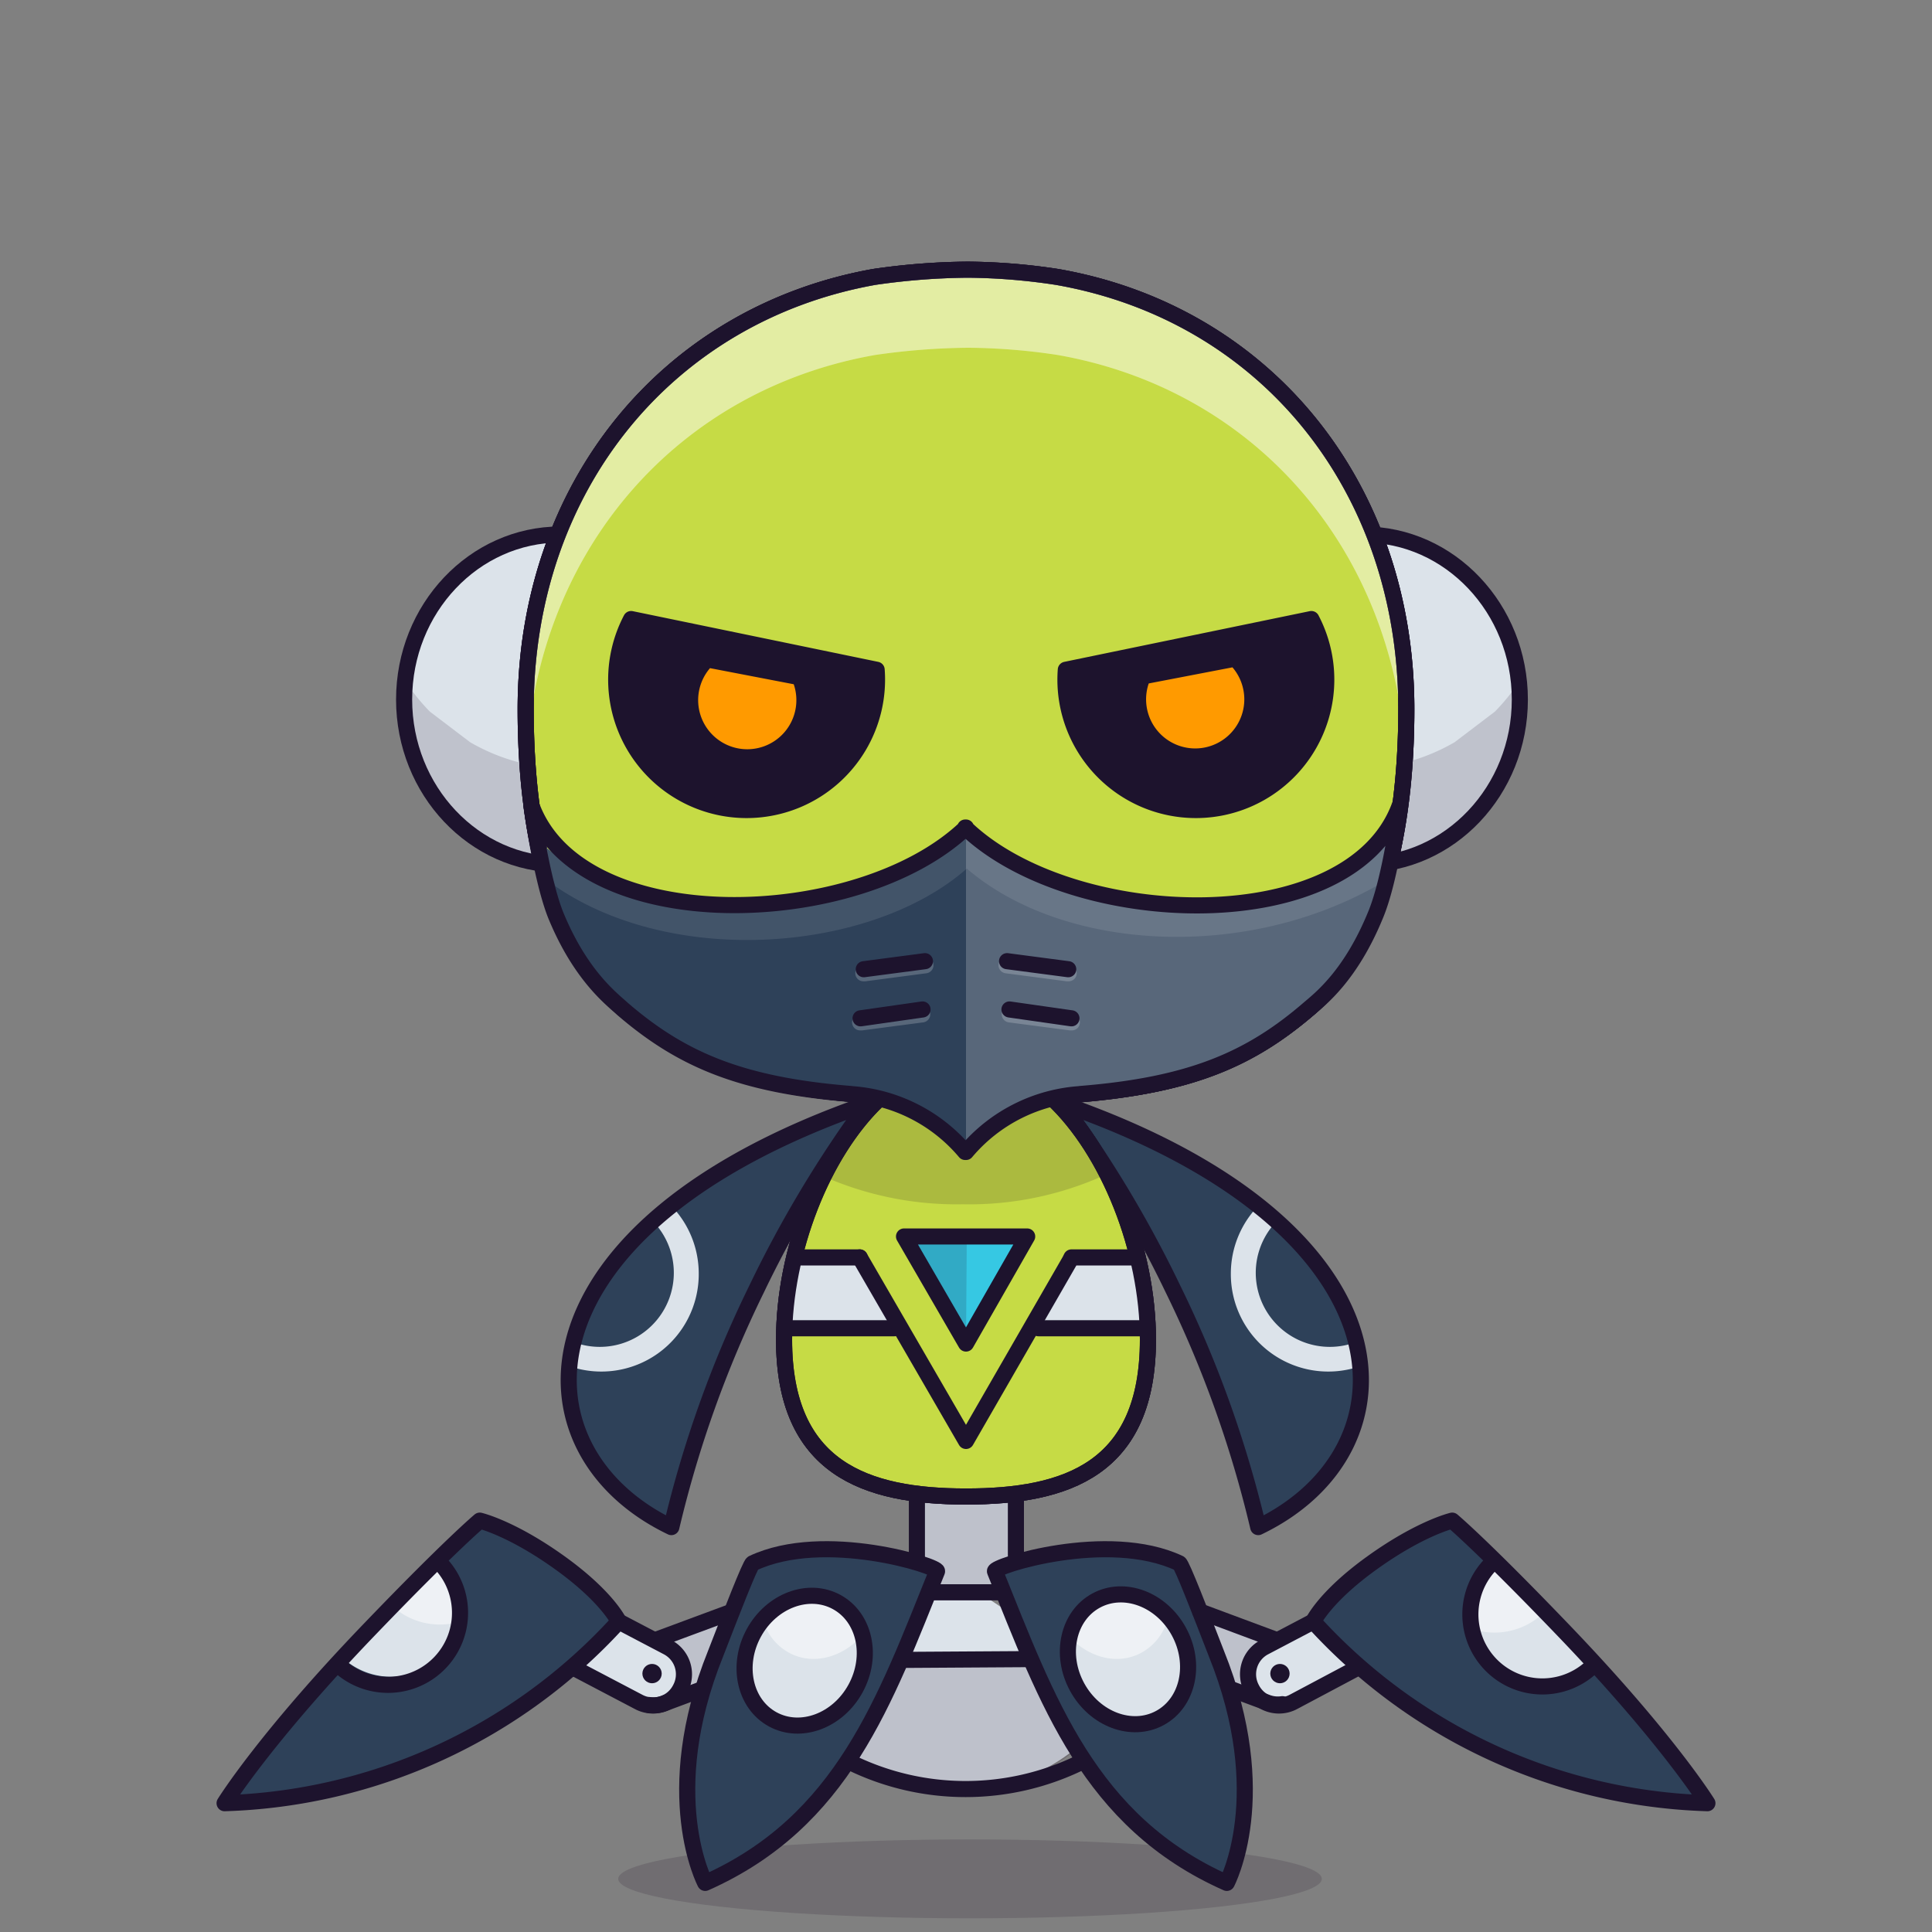 <svg xmlns="http://www.w3.org/2000/svg" xmlns:xlink="http://www.w3.org/1999/xlink" viewBox="0 0 240 240">
  <rect x="0" y="0" width="240" height="240" fill="#808080" stroke="none"/>
  <ellipse cx="120.5" cy="233.4" rx="43.7" ry="4.9" style="fill:#180621;opacity:0.15"/>
  <g>
    <title>01</title>
    <rect x="114.3" y="185.8" width="11.4" height="11.83" style="fill:#dce3ea"/>
    <rect x="114.3" y="185.8" width="11.4" height="11.83" style="fill:#180621;opacity:0.15"/>
    <path d="M122.5,198.4l-5.2-.6-16.5,10.8c1.3,14.5,19.7,13.5,19.7,13.5,12.5,0,19.5-12,19.5-12Z" style="fill:#dce3ea"/>
    <path d="M132.8,206.1H105.8l-5.1,3.2c1.3,13.9,19.7,12.9,19.7,12.9,12.5,0,19.5-11.5,19.5-11.5Z" style="fill:#180621;opacity:0.15"/>
    <rect x="79" y="202.1" width="17.5" height="6.9" rx="3.2" ry="3.2" transform="translate(-63.1 40.6) rotate(-19.3)" style="fill:#dce3ea"/>
    <rect x="79" y="202.1" width="17.5" height="6.9" rx="3.2" ry="3.2" transform="translate(-63.1 40.6) rotate(-19.3)" style="fill:#180621;opacity:0.15"/>
    <rect x="68.9" y="202.6" width="16.2" height="6.37" rx="3.2" ry="3.2" transform="translate(104.5 -12.2) rotate(27.7)" style="fill:#dce3ea"/>
    <rect x="143.8" y="201.7" width="17.5" height="6.9" rx="3.2" ry="3.2" transform="translate(216.1 452.7) rotate(-157.8)" style="fill:#dce3ea"/>
    <rect x="143.8" y="201.7" width="17.5" height="6.9" rx="3.2" ry="3.2" transform="translate(216.1 452.7) rotate(-157.8)" style="fill:#180621;opacity:0.15"/>
    <rect x="155.2" y="202.8" width="16.2" height="6.37" rx="3.2" ry="3.2" transform="translate(397.8 324.5) rotate(155.2)" style="fill:#dce3ea"/>
    <path d="M27.9,224a69,69,0,0,0,48.9-22.5h.1s-1.4-3.1-7.4-7.4-9.9-5.2-9.9-5.2-3.6,3-13.5,13.3C32.9,215.9,27.9,224,27.9,224Z" style="fill:#2e4159"/>
    <path d="M87.8,233.9c17.1-7.6,22.3-22.6,28.8-38.7.3-.6-14-5.2-22.9-1-.3.1-2.7,6.3-4.6,11.2C82,223,87.8,233.9,87.8,233.9Z" style="fill:#2e4159"/>
    <path d="M212.1,224a69,69,0,0,1-48.9-22.5h-.1s1.4-3.1,7.4-7.4,9.9-5.2,9.9-5.2,3.6,3,13.5,13.3C207.1,215.9,212.1,224,212.1,224Z" style="fill:#2e4159"/>
    <path d="M152.2,233.9c-17.1-7.6-22.3-22.6-28.8-38.7-.3-.6,14-5.2,22.9-1,.3.1,2.7,6.3,4.6,11.2C158,223,152.2,233.9,152.2,233.9Z" style="fill:#2e4159"/>
    <ellipse cx="100.3" cy="206.2" rx="8.3" ry="7.2" transform="translate(-128.7 195.7) rotate(-61.4)" style="fill:#dce3ea"/>
    <path d="M185.3,194.2a8.9,8.9,0,1,0,12.6,12.7" style="fill:#dce3ea"/>
    <ellipse cx="140.1" cy="206.2" rx="7.2" ry="8.3" transform="translate(-81.5 92.1) rotate(-28.6)" style="fill:#dce3ea"/>
    <path d="M54.9,193a8.9,8.9,0,1,1-12.6,12.7" style="fill:#dce3ea"/>
    <path d="M57.3,201.4a8.9,8.9,0,0,0-2.4-8.4l-6.3,6.4a8.8,8.8,0,0,0,8.7,2Z" style="fill:#fff;opacity:0.5"/>
    <path d="M98,205.3c3.1,1.7,7,.5,9.4-2.5a6.7,6.7,0,0,0-3.2-4c-3.1-1.7-7-.5-9.4,2.5A6.7,6.7,0,0,0,98,205.3Z" style="fill:#fff;opacity:0.5"/>
    <path d="M183,202.4a8.9,8.9,0,0,1,2.4-8.4l6.3,6.4a8.8,8.8,0,0,1-8.7,2Z" style="fill:#fff;opacity:0.5"/>
    <path d="M141.8,205.3c-3.1,1.7-7,.5-9.4-2.5a6.7,6.7,0,0,1,3.2-4c3.1-1.7,7-.5,9.4,2.5A6.7,6.7,0,0,1,141.8,205.3Z" style="fill:#fff;opacity:0.5"/>
    <path d="M76.8,201.4l6.1,3.2a3.8,3.8,0,0,1,1.6,5.2h0a3.8,3.8,0,0,1-5.2,1.6l-8-4.2" style="fill:none;stroke:#1d132d;stroke-linecap:round;stroke-linejoin:round;stroke-width:2px"/>
    <path d="M86.8,210l-4.3,1.6a3.8,3.8,0,0,1-1.9.2" style="fill:none;stroke:#1d132d;stroke-linecap:round;stroke-linejoin:round;stroke-width:2px"/>
    <line x1="81.5" y1="203.7" x2="90.4" y2="200.4" style="fill:none;stroke:#1d132d;stroke-linecap:round;stroke-linejoin:round;stroke-width:2px"/>
    <path d="M27.9,224a69,69,0,0,0,48.9-22.5h.1s-1.4-3.1-7.4-7.4-9.9-5.2-9.9-5.2-3.6,3-13.5,13.3C32.9,215.9,27.9,224,27.9,224Z" style="fill:none;stroke:#1d132d;stroke-linecap:round;stroke-linejoin:round;stroke-width:2px"/>
    <path d="M87.6,233.9c17.1-7.6,22.3-22.6,28.8-38.7.3-.6-14-5.2-22.9-1-.3.1-2.7,6.3-4.6,11.2C81.8,223,87.6,233.9,87.6,233.9Z" style="fill:none;stroke:#1d132d;stroke-linecap:round;stroke-linejoin:round;stroke-width:2px"/>
    <path d="M54.4,193.9A8.9,8.9,0,1,1,42,206.8" style="fill:none;stroke:#1d132d;stroke-linecap:round;stroke-linejoin:round;stroke-width:2px"/>
    <ellipse cx="99.9" cy="206.2" rx="8.3" ry="7.2" transform="translate(-128.9 195.3) rotate(-61.4)" style="fill:none;stroke:#1d132d;stroke-linecap:round;stroke-linejoin:round;stroke-width:2px"/>
    <path d="M163,201.5l-5.9,3.1a3.8,3.8,0,0,0-1.6,5.2h0a3.8,3.8,0,0,0,5.2,1.6l7.9-4.2" style="fill:none;stroke:#1d132d;stroke-linecap:round;stroke-linejoin:round;stroke-width:2px"/>
    <path d="M153.1,209.9l4.3,1.6a3.8,3.8,0,0,0,1.9.2" style="fill:none;stroke:#1d132d;stroke-linecap:round;stroke-linejoin:round;stroke-width:2px"/>
    <line x1="158.5" y1="203.7" x2="149.1" y2="200.2" style="fill:none;stroke:#1d132d;stroke-linecap:round;stroke-linejoin:round;stroke-width:2px"/>
    <path d="M212.1,224a69,69,0,0,1-48.9-22.5h-.1s1.4-3.1,7.4-7.4,9.9-5.2,9.9-5.2,3.6,3,13.5,13.3C207.1,215.9,212.1,224,212.1,224Z" style="fill:none;stroke:#1d132d;stroke-linecap:round;stroke-linejoin:round;stroke-width:2px"/>
    <path d="M152.4,233.9c-17.1-7.6-22.3-22.6-28.8-38.7-.3-.6,14-5.2,22.9-1,.3.1,2.7,6.3,4.6,11.2C158.2,223,152.4,233.9,152.4,233.9Z" style="fill:none;stroke:#1d132d;stroke-linecap:round;stroke-linejoin:round;stroke-width:2px"/>
    <path d="M185.3,194.2a8.9,8.9,0,1,0,12.6,12.7" style="fill:none;stroke:#1d132d;stroke-linecap:round;stroke-linejoin:round;stroke-width:2px"/>
    <ellipse cx="140" cy="206.2" rx="7.2" ry="8.3" transform="translate(-81.5 92.1) rotate(-28.6)" style="fill:none;stroke:#1d132d;stroke-linecap:round;stroke-linejoin:round;stroke-width:2px"/>
    <line x1="115.8" y1="197.8" x2="124.4" y2="197.8" style="fill:none;stroke:#1d132d;stroke-linecap:round;stroke-linejoin:round;stroke-width:2px"/>
    <polyline points="113.9 193.4 113.9 184.3 126.2 184.3 126.2 193.2" style="fill:none;stroke:#1d132d;stroke-linecap:round;stroke-linejoin:round;stroke-width:2px"/>
    <path d="M134.1,219a32.5,32.5,0,0,1-28.3,0" style="fill:none;stroke:#1d132d;stroke-linecap:round;stroke-linejoin:round;stroke-width:2px"/>
    <line x1="112" y1="206.2" x2="127.9" y2="206.1" style="fill:none;stroke:#1d132d;stroke-linecap:round;stroke-linejoin:round;stroke-width:2px"/>
    <circle cx="159" cy="207.9" r="1.2" style="fill:#1d132d"/>
    <circle cx="81" cy="207.9" r="1.2" style="fill:#1d132d"/>
  </g>
  <g>
    <title>06</title>
    <path d="M94,160.1a144.8,144.8,0,0,1,13.8-23c-44.1,15.3-44.4,43-24.4,52.6A140.2,140.2,0,0,1,94,160.1Z" style="fill:#2e4159"/>
    <path d="M86.8,158.2a12.1,12.1,0,0,0-3.4-8.4l-2.3,1.9a9.2,9.2,0,0,1-9.9,15,20.2,20.2,0,0,0-.5,3,12.1,12.1,0,0,0,16.1-11.5Z" style="fill:#dce3ea"/>
    <path d="M94,160.1a144.8,144.8,0,0,1,13.8-23c-44.1,15.3-44.4,43-24.4,52.6A140.2,140.2,0,0,1,94,160.1Z" style="fill:none;stroke:#1d132d;stroke-linecap:round;stroke-linejoin:round;stroke-width:2px"/>
    <path d="M145.7,160.1a144.8,144.8,0,0,0-13.8-23c44.1,15.3,44.4,43,24.4,52.6A140.2,140.2,0,0,0,145.7,160.1Z" style="fill:#2e4159"/>
    <path d="M152.9,158.2a12.1,12.1,0,0,1,3.4-8.4l2.3,1.9a9.2,9.2,0,0,0,9.9,15,20.2,20.2,0,0,1,.5,3,12.1,12.1,0,0,1-16.1-11.5Z" style="fill:#dce3ea"/>
    <path d="M145.7,160.1a144.8,144.8,0,0,0-13.8-23c44.1,15.3,44.4,43,24.4,52.6A140.2,140.2,0,0,0,145.7,160.1Z" style="fill:none;stroke:#1d132d;stroke-linecap:round;stroke-linejoin:round;stroke-width:2px"/>
  </g>
  <g>
    <title>05</title>
    <path d="M72.5,107.4V66.4H69.6c-10.7,0-19.4,9.2-19.4,20.5s8.7,20.5,19.4,20.5Z" style="fill:#dce3ea"/>
    <g style="opacity:0.15">
      <path d="M71,95.5h-.2a24.4,24.4,0,0,1-12.4-3.3l-5-3.8a25.1,25.1,0,0,1-3-3.7,21.7,21.7,0,0,0-.1,2.3c0,11.3,8.7,20.5,19.4,20.5h2.9V95.5Z" style="fill:#180621"/>
    </g>
    <path d="M166.5,107.4V66.4h2.9c10.7,0,19.4,9.2,19.4,20.5s-8.7,20.5-19.4,20.5Z" style="fill:#dce3ea"/>
    <g style="opacity:0.15">
      <path d="M168,95.5h.3a24.4,24.4,0,0,0,12.4-3.3l5-3.8a25.1,25.1,0,0,0,3-3.7,21.7,21.7,0,0,1,.1,2.3c0,11.3-8.7,20.5-19.4,20.5h-2.9V95.5Z" style="fill:#180621"/>
    </g>
    <path d="M72.5,107.4V66.4H69.6c-10.7,0-19.4,9.2-19.4,20.5s8.7,20.5,19.4,20.5Z" style="fill:none;stroke:#1d132d;stroke-miterlimit:10;stroke-width:2px"/>
    <path d="M166.5,107.4V66.4h2.9c10.7,0,19.4,9.2,19.4,20.5s-8.7,20.5-19.4,20.5Z" style="fill:none;stroke:#1d132d;stroke-miterlimit:10;stroke-width:2px"/>
  </g>
  <g>
    <title>02</title>
    <path d="M125.4,136.4c19.6-.5,28.4-3.6,37.2-11.1s12.1-21.8,12.1-37.2c0-27.7-17.6-49.2-43.4-53.7a76.8,76.8,0,0,0-11.1-.9,84.7,84.7,0,0,0-11.6.9C82.9,39,65.3,60.5,65.3,88.1c0,15.4,3.2,29.6,12.1,37.2s18.2,10.8,39.5,11.1Z" style="fill:#c6db45;stroke:#1d132d;stroke-miterlimit:10;stroke-width:2px"/>
    <path d="M109.2,136.5c-7,6.6-11.8,18.9-11.8,29.9,0,16,10.1,19.5,22.6,19.5s22.6-3.4,22.6-19.5c0-11.1-4.9-23.5-12-30.1" style="fill:#c6db45;stroke:#1d132d;stroke-miterlimit:10;stroke-width:2px"/>
    <path d="M130.9,136.7c-3.4.7-18,.5-21.3-.1h-.4c-7,6.6-11.8,18.9-11.8,29.9,0,16,10.1,19.5,22.6,19.5s22.6-3.4,22.6-19.5C142.6,155.5,137.8,143.3,130.9,136.7Z" style="fill:#c6db45"/>
    <path d="M130.5,136.2c-3.1.3-6.1.6-9.4.6a111.1,111.1,0,0,1-12.3-.4L102,146a41,41,0,0,0,17.6,3.6,40.7,40.7,0,0,0,17.8-3.7C137.2,145.6,130.9,136.7,130.5,136.2Z" style="fill:#180621;opacity:0.15"/>
    <path d="M109.5,136.3l-.6.5c-6.9,6.7-11.5,18.8-11.5,29.6,0,16,10.1,19.5,22.6,19.5s22.6-3.4,22.6-19.5c0-11-4.8-23.3-11.8-29.9l-.2-.2" style="fill:none;stroke:#1d132d;stroke-linecap:round;stroke-linejoin:round;stroke-width:2px"/>
    <polyline points="111.1 165 98 165 99.5 156.2 106.8 156.2" style="fill:#dce3ea"/>
    <polyline points="128.9 165 142 165 140.5 156.2 133.2 156.2" style="fill:#dce3ea"/>
    <polygon points="120 166.9 112.3 153.6 127.6 153.6 120 166.9" style="fill:#36c8e3"/>
    <polygon points="120 166.9 112.3 153.6 120.1 153.6 120 166.9" style="fill:#180621;opacity:0.15"/>
    <line x1="99.5" y1="156.2" x2="106.8" y2="156.2" style="fill:none;stroke:#1d132d;stroke-linecap:round;stroke-linejoin:round;stroke-width:2px"/>
    <line x1="98" y1="165" x2="111.1" y2="165" style="fill:none;stroke:#1d132d;stroke-linecap:round;stroke-linejoin:round;stroke-width:2px"/>
    <line x1="142.1" y1="165" x2="129" y2="165" style="fill:none;stroke:#1d132d;stroke-linecap:round;stroke-linejoin:round;stroke-width:2px"/>
    <polygon points="120 166.9 112.3 153.6 127.6 153.6 120 166.9" style="fill:none;stroke:#1d132d;stroke-linecap:round;stroke-linejoin:round;stroke-width:2px"/>
    <polyline points="106.8 156.2 120 179 132.9 156.6 133.1 156.2 133.3 156.2 140.6 156.2" style="fill:none;stroke:#1d132d;stroke-linecap:round;stroke-linejoin:round;stroke-width:2px"/>
    <g style="opacity:0.3">
      <path d="M108.7,44.1a84.7,84.7,0,0,1,11.6-.9,76.8,76.8,0,0,1,11.1.9c24.4,4.3,41.5,23.9,43.2,49.5q.1-2.7.1-5.5c0-27.7-17.6-49.2-43.4-53.7a76.8,76.8,0,0,0-11.1-.9,84.7,84.7,0,0,0-11.6.9C82.9,39,65.3,60.5,65.3,88.1q0,2.8.1,5.5C67.1,68,84.3,48.4,108.7,44.1Z" style="fill:#fff"/>
    </g>
    <path d="M125.4,136.4c19.6-.5,28.4-3.6,37.2-11.1s12.1-21.8,12.1-37.2c0-27.7-17.6-49.2-43.4-53.7a76.8,76.8,0,0,0-11.1-.9,84.7,84.7,0,0,0-11.6.9C82.9,39,65.3,60.5,65.3,88.1c0,15.4,3.2,29.6,12.1,37.2s18.2,10.8,39.5,11.1Z" style="fill:none;stroke:#1d132d;stroke-miterlimit:10;stroke-width:2px"/>
    <path d="M109.2,136.5c-7,6.6-11.8,18.9-11.8,29.9,0,16,10.1,19.5,22.6,19.5s22.6-3.4,22.6-19.5c0-11.1-4.9-23.5-12-30.1" style="fill:none;stroke:#1d132d;stroke-miterlimit:10;stroke-width:2px"/>
    <g style="opacity:0.3">
      <path d="M108.7,44.1a84.7,84.7,0,0,1,11.6-.9,76.8,76.8,0,0,1,11.1.9c24.4,4.3,41.5,23.9,43.2,49.5q.1-2.7.1-5.5c0-27.7-17.6-49.2-43.4-53.7a76.8,76.8,0,0,0-11.1-.9,84.7,84.7,0,0,0-11.6.9C82.9,39,65.3,60.5,65.3,88.1q0,2.8.1,5.5C67.1,68,84.3,48.4,108.7,44.1Z" style="fill:#fff"/>
    </g>
    <path d="M125.4,136.4c19.6-.5,28.4-3.6,37.2-11.1s12.1-21.8,12.1-37.2c0-27.7-17.6-49.2-43.4-53.7a76.8,76.8,0,0,0-11.1-.9,84.7,84.7,0,0,0-11.6.9C82.9,39,65.3,60.5,65.3,88.1c0,15.4,3.2,29.6,12.1,37.2s18.2,10.8,39.5,11.1Z" style="fill:none;stroke:#1d132d;stroke-miterlimit:10;stroke-width:2px"/>
  </g>
  <g>
    <title>03</title>
    <path d="M105.1,136.2c-13.7-1.1-21.1-4.3-28.4-10.6a15.7,15.7,0,0,1-3.7-4c-2.4-4.2-7.2-18.1-7.2-18.1,14.5,13.8,41.2,11.8,53.6-.4h0c12.4,11.9,37.1,12.9,54,.8,0,0-4.2,13.6-7.6,17.7a31.5,31.5,0,0,1-3.7,4c-7.3,6.3-14.7,9.5-28.4,10.6h.2a20.3,20.3,0,0,0-14.4,7.2h-.1a20.3,20.3,0,0,0-14.4-7.2" style="fill:#2e4159"/>
    <path d="M173.3,103.4c-13.5,13-40.8,11.3-53.1-.5H120v40.2h.2a20.3,20.3,0,0,1,14.4-7.2h-.2c13.7-1.1,21.1-4.3,28.4-10.6,1.4-1.2,2.6-3.2,3.9-4.5C170.3,117.3,173.3,103.4,173.3,103.4Z" style="fill:#fff;opacity:0.2"/>
    <path d="M120.1,107.9h0c12,10.3,34.7,11.6,51.5,1.8,1-3.3,1.7-5.9,1.7-5.9-16.9,12.1-40.8,11-53.1-.9h0C107.7,115,81,117,66.5,103.3c0,0,1.1,3.1,2.5,6.8C83.9,120.3,108.4,118.2,120.1,107.9Z" style="fill:#fff;opacity:0.1"/>
    <g style="opacity:0.2">
      <path d="M106.9,128a1,1,0,0,1-.1-2l7.6-1a1,1,0,1,1,.3,2l-7.6,1Z" style="fill:#fff"/>
      <path d="M107.3,121.9a1,1,0,0,1-.1-2l7.6-1a1,1,0,1,1,.3,2l-7.6,1Z" style="fill:#fff"/>
    </g>
    <line x1="114.6" y1="125.4" x2="106.9" y2="126.5" style="fill:none;stroke:#1d132d;stroke-linecap:round;stroke-linejoin:round;stroke-width:2px"/>
    <line x1="114.9" y1="119.4" x2="107.3" y2="120.4" style="fill:none;stroke:#1d132d;stroke-linecap:round;stroke-linejoin:round;stroke-width:2px"/>
    <g style="opacity:0.2">
      <path d="M133.1,128a1,1,0,0,0,.1-2l-7.6-1a1,1,0,1,0-.3,2l7.6,1Z" style="fill:#fff"/>
      <path d="M132.7,121.9a1,1,0,0,0,.1-2l-7.6-1a1,1,0,0,0-.3,2l7.6,1Z" style="fill:#fff"/>
    </g>
    <line x1="125.4" y1="125.4" x2="133.1" y2="126.5" style="fill:none;stroke:#1d132d;stroke-linecap:round;stroke-linejoin:round;stroke-width:2px"/>
    <line x1="125.1" y1="119.4" x2="132.7" y2="120.4" style="fill:none;stroke:#1d132d;stroke-linecap:round;stroke-linejoin:round;stroke-width:2px"/>
    <path d="M120,143.1h0a20.3,20.3,0,0,1,14.4-7.2h-.2c13.7-1.1,21.1-4.3,28.4-10.6,1.4-1.2,5.2-4.1,8.3-11.7,1.9-4.6,3-13.6,3-13.6-6,16.7-40.7,15.6-54,2.8h.1c-13.4,12.8-48,13.8-54-2.8,0,0,1.2,9,3,13.6,3.1,7.6,7,10.5,8.3,11.7,7.3,6.3,14.7,9.5,28.4,10.6h-.2a20.3,20.3,0,0,1,14.4,7.2h0" style="fill:none;stroke:#1d132d;stroke-linecap:round;stroke-linejoin:round;stroke-width:2px"/>
  </g>
  <g>
    <title>06</title>
    <path d="M78.4,76.9a16.2,16.2,0,1,0,30.5,6.3Z" style="fill:#1d132d"/>
    <path d="M78.4,76.9a16.2,16.2,0,1,0,30.5,6.3Z" style="fill:none;stroke:#1d132d;stroke-linecap:round;stroke-linejoin:round;stroke-width:2px"/>
    <path d="M88.2,83a6.1,6.1,0,1,0,10.4,2Z" style="fill:#ff9a00"/>
    <path d="M162.9,76.9a16.2,16.2,0,1,1-30.5,6.3Z" style="fill:#1d132d"/>
    <path d="M162.9,76.9a16.2,16.2,0,1,1-30.5,6.3Z" style="fill:none;stroke:#1d132d;stroke-linecap:round;stroke-linejoin:round;stroke-width:2px"/>
    <path d="M153.1,82.9a6.1,6.1,0,1,1-10.4,2Z" style="fill:#ff9a00"/>
  </g>
  <g/>
</svg>